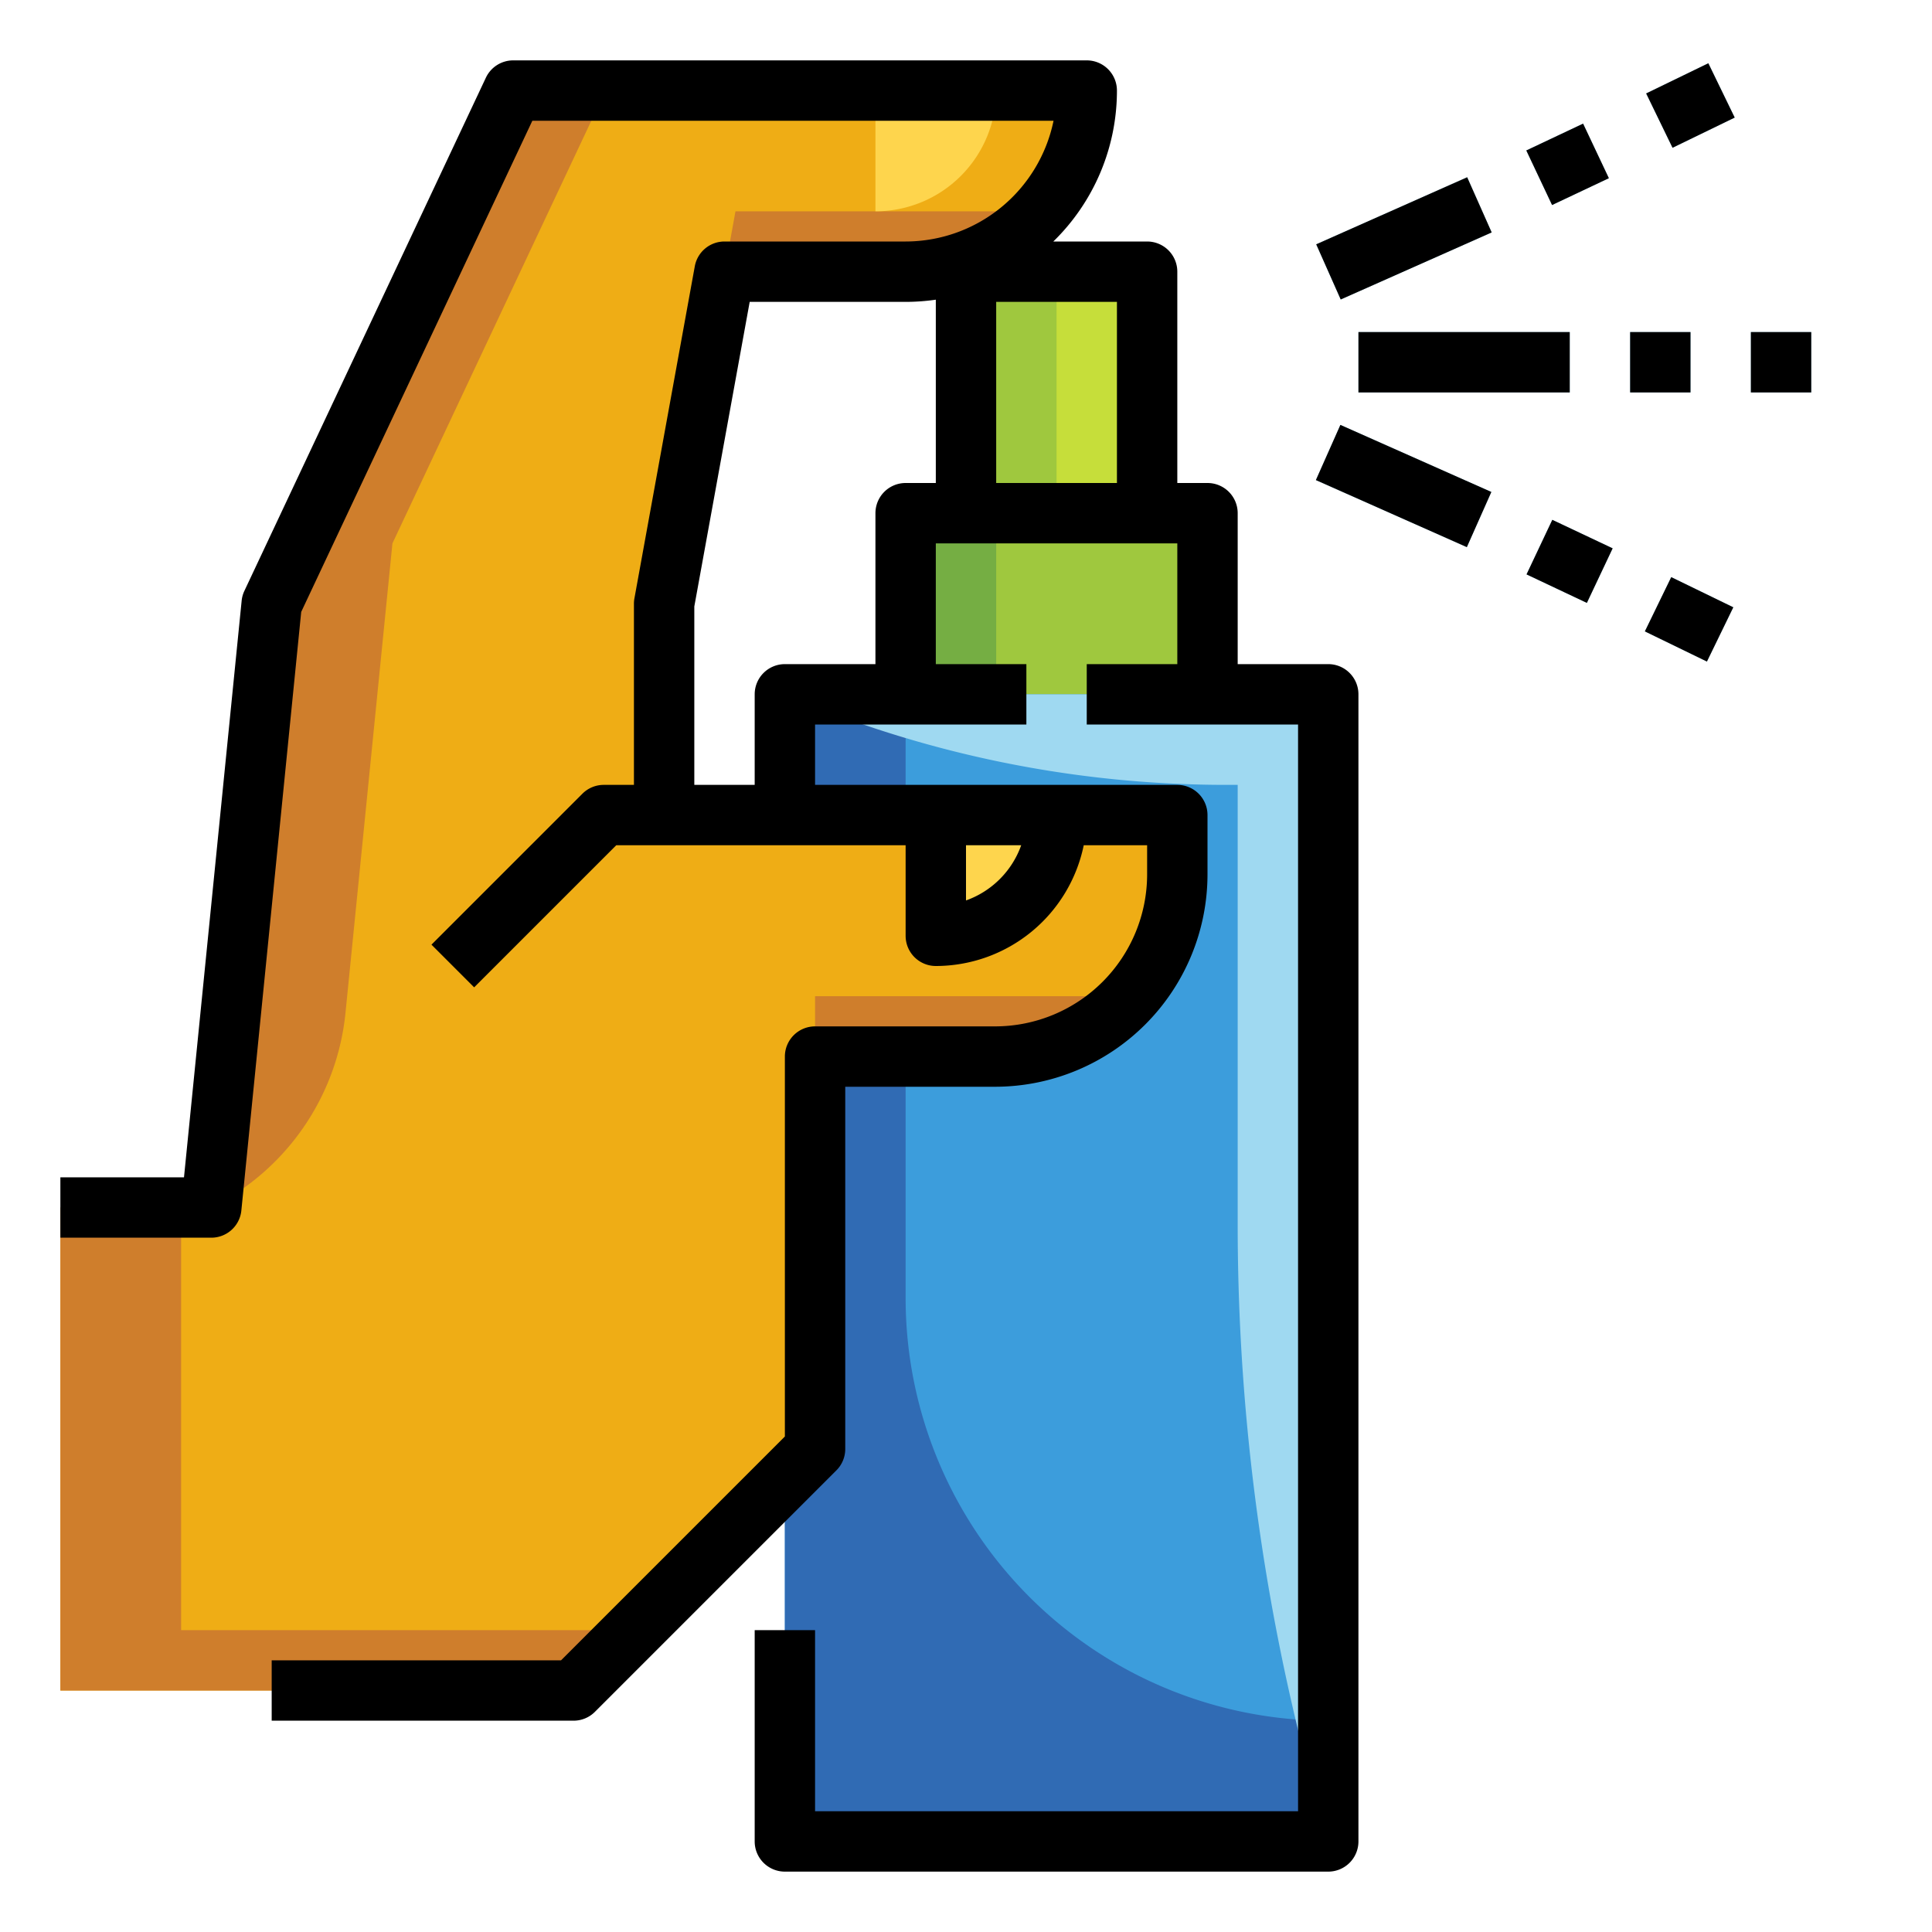<svg id="filled_outline" height="512" viewBox="0 0 512 512" width="512" xmlns="http://www.w3.org/2000/svg" data-name="filled outline"><path d="m256 72h48v80h-48z" fill="#c6de3a"/><path d="m256 72h24v80h-24z" fill="#9fc83e"/><path d="m240 136h80v64h-80z" fill="#9fc83e"/><path d="m240 136h24v64h-24z" fill="#75ae43"/><path d="m208 184h144v304h-144z" fill="#3c9ddc"/><path d="m240 344v-160h-32v304h144v-32a112 112 0 0 1 -112-112z" fill="#306bb4"/><path d="m208 184a296.827 296.827 0 0 0 116.926 24h3.074v116.478a569.062 569.062 0 0 0 24 163.522v-304z" fill="#9fd9f1"/><path d="m16 448h136l64-64v-104h47.731a48.269 48.269 0 0 0 48.269-48.269v-15.731h-136v-56l16-88h48a48 48 0 0 0 48-48h-152l-64 136-16 160h-40z" fill="#efad15"/><path d="m192 72h48a47.87 47.87 0 0 0 35.917-16.172c-1.293.1-2.6.172-3.917.172h-77.091z" fill="#cf7e2c"/><path d="m91.56 268.4 12.44-124.4 56.471-120h-24.471l-64 136-16 160a64.91 64.91 0 0 0 35.56-51.6z" fill="#cf7e2c"/><path d="m48 432v-112h-32v128h136l16-16z" fill="#cf7e2c"/><path d="m295.731 264h-79.731v16h47.731a48.141 48.141 0 0 0 36.048-16.182c-1.336.111-2.679.182-4.048.182z" fill="#cf7e2c"/><g fill="#9fd9f1"><path d="m360 88h56v16h-56z"/><path d="m432 88h16v16h-16z"/><path d="m439.771 154.851h16v18.298h-16z" transform="matrix(.437 -.899 .899 .437 104.512 495.011)"/><path d="m408 139.819h16v17.694h-16z" transform="matrix(.427 -.904 .904 .427 103.932 461.351)"/><path d="m364 107.003h16v43.773h-16z" transform="matrix(.406 -.914 .914 .406 103.136 416.48)"/><path d="m438.609 20h18.311v16h-18.311z" transform="matrix(.9 -.437 .437 .9 32.759 198.434)"/><path d="m407.203 35.556h16.653v16h-16.653z" transform="matrix(.904 -.427 .427 .904 21.189 181.605)"/><path d="m350.114 55.111h43.773v16h-43.773z" transform="matrix(.914 -.406 .406 .914 6.429 156.518)"/><path d="m464 88h16v16h-16z"/></g><path d="m248 216h32a0 0 0 0 1 0 0 32 32 0 0 1 -32 32 0 0 0 0 1 0 0v-32a0 0 0 0 1 0 0z" fill="#fed54d"/><path d="m232 24h32a0 0 0 0 1 0 0 32 32 0 0 1 -32 32 0 0 0 0 1 0 0v-32a0 0 0 0 1 0 0z" fill="#fed54d"/><path d="m63.96 320.8 15.863-158.637 61.254-130.163h138.123a40.071 40.071 0 0 1 -39.2 32h-48a8 8 0 0 0 -7.871 6.569l-16 88a7.983 7.983 0 0 0 -.129 1.431v48h-8a8 8 0 0 0 -5.657 2.343l-40 40 11.314 11.314 37.656-37.657h76.687v24a8 8 0 0 0 8 8 40.068 40.068 0 0 0 39.2-32h16.8v7.731a40.314 40.314 0 0 1 -40.269 40.269h-47.731a8 8 0 0 0 -8 8v100.687l-59.313 59.313h-76.687v16h80a8 8 0 0 0 5.657-2.343l64-64a8 8 0 0 0 2.343-5.657v-96h39.731a56.333 56.333 0 0 0 56.269-56.269v-15.731a8 8 0 0 0 -8-8h-96v-16h56v-16h-24v-32h64v32h-24v16h56v288h-128v-48h-16v56a8 8 0 0 0 8 8h144a8 8 0 0 0 8-8v-304a8 8 0 0 0 -8-8h-24v-40a8 8 0 0 0 -8-8h-8v-56a8 8 0 0 0 -8-8h-24.861a55.823 55.823 0 0 0 16.861-40 8 8 0 0 0 -8-8h-152a8 8 0 0 0 -7.238 4.594l-64 136a7.967 7.967 0 0 0 -.722 2.61l-15.28 152.796h-32.76v16h40a8 8 0 0 0 7.96-7.2zm206.669-96.8a24.115 24.115 0 0 1 -14.629 14.629v-14.629zm25.371-96h-32v-48h32zm-48 0h-8a8 8 0 0 0 -8 8v40h-24a8 8 0 0 0 -8 8v24h-16v-47.279l14.677-80.721h41.323a56.14 56.14 0 0 0 8-.581z"/><path d="m360 88h56v16h-56z"/><path d="m432 88h16v16h-16z"/><path d="m439.771 154.851h16v18.298h-16z" transform="matrix(.437 -.899 .899 .437 104.512 495.011)"/><path d="m408 139.819h16v17.694h-16z" transform="matrix(.427 -.904 .904 .427 103.932 461.351)"/><path d="m364 107.003h16v43.773h-16z" transform="matrix(.406 -.914 .914 .406 103.136 416.48)"/><path d="m438.609 20h18.311v16h-18.311z" transform="matrix(.9 -.437 .437 .9 32.759 198.434)"/><path d="m407.203 35.556h16.653v16h-16.653z" transform="matrix(.904 -.427 .427 .904 21.189 181.605)"/><path d="m350.114 55.111h43.773v16h-43.773z" transform="matrix(.914 -.406 .406 .914 6.429 156.518)"/><path d="m464 88h16v16h-16z"/></svg>